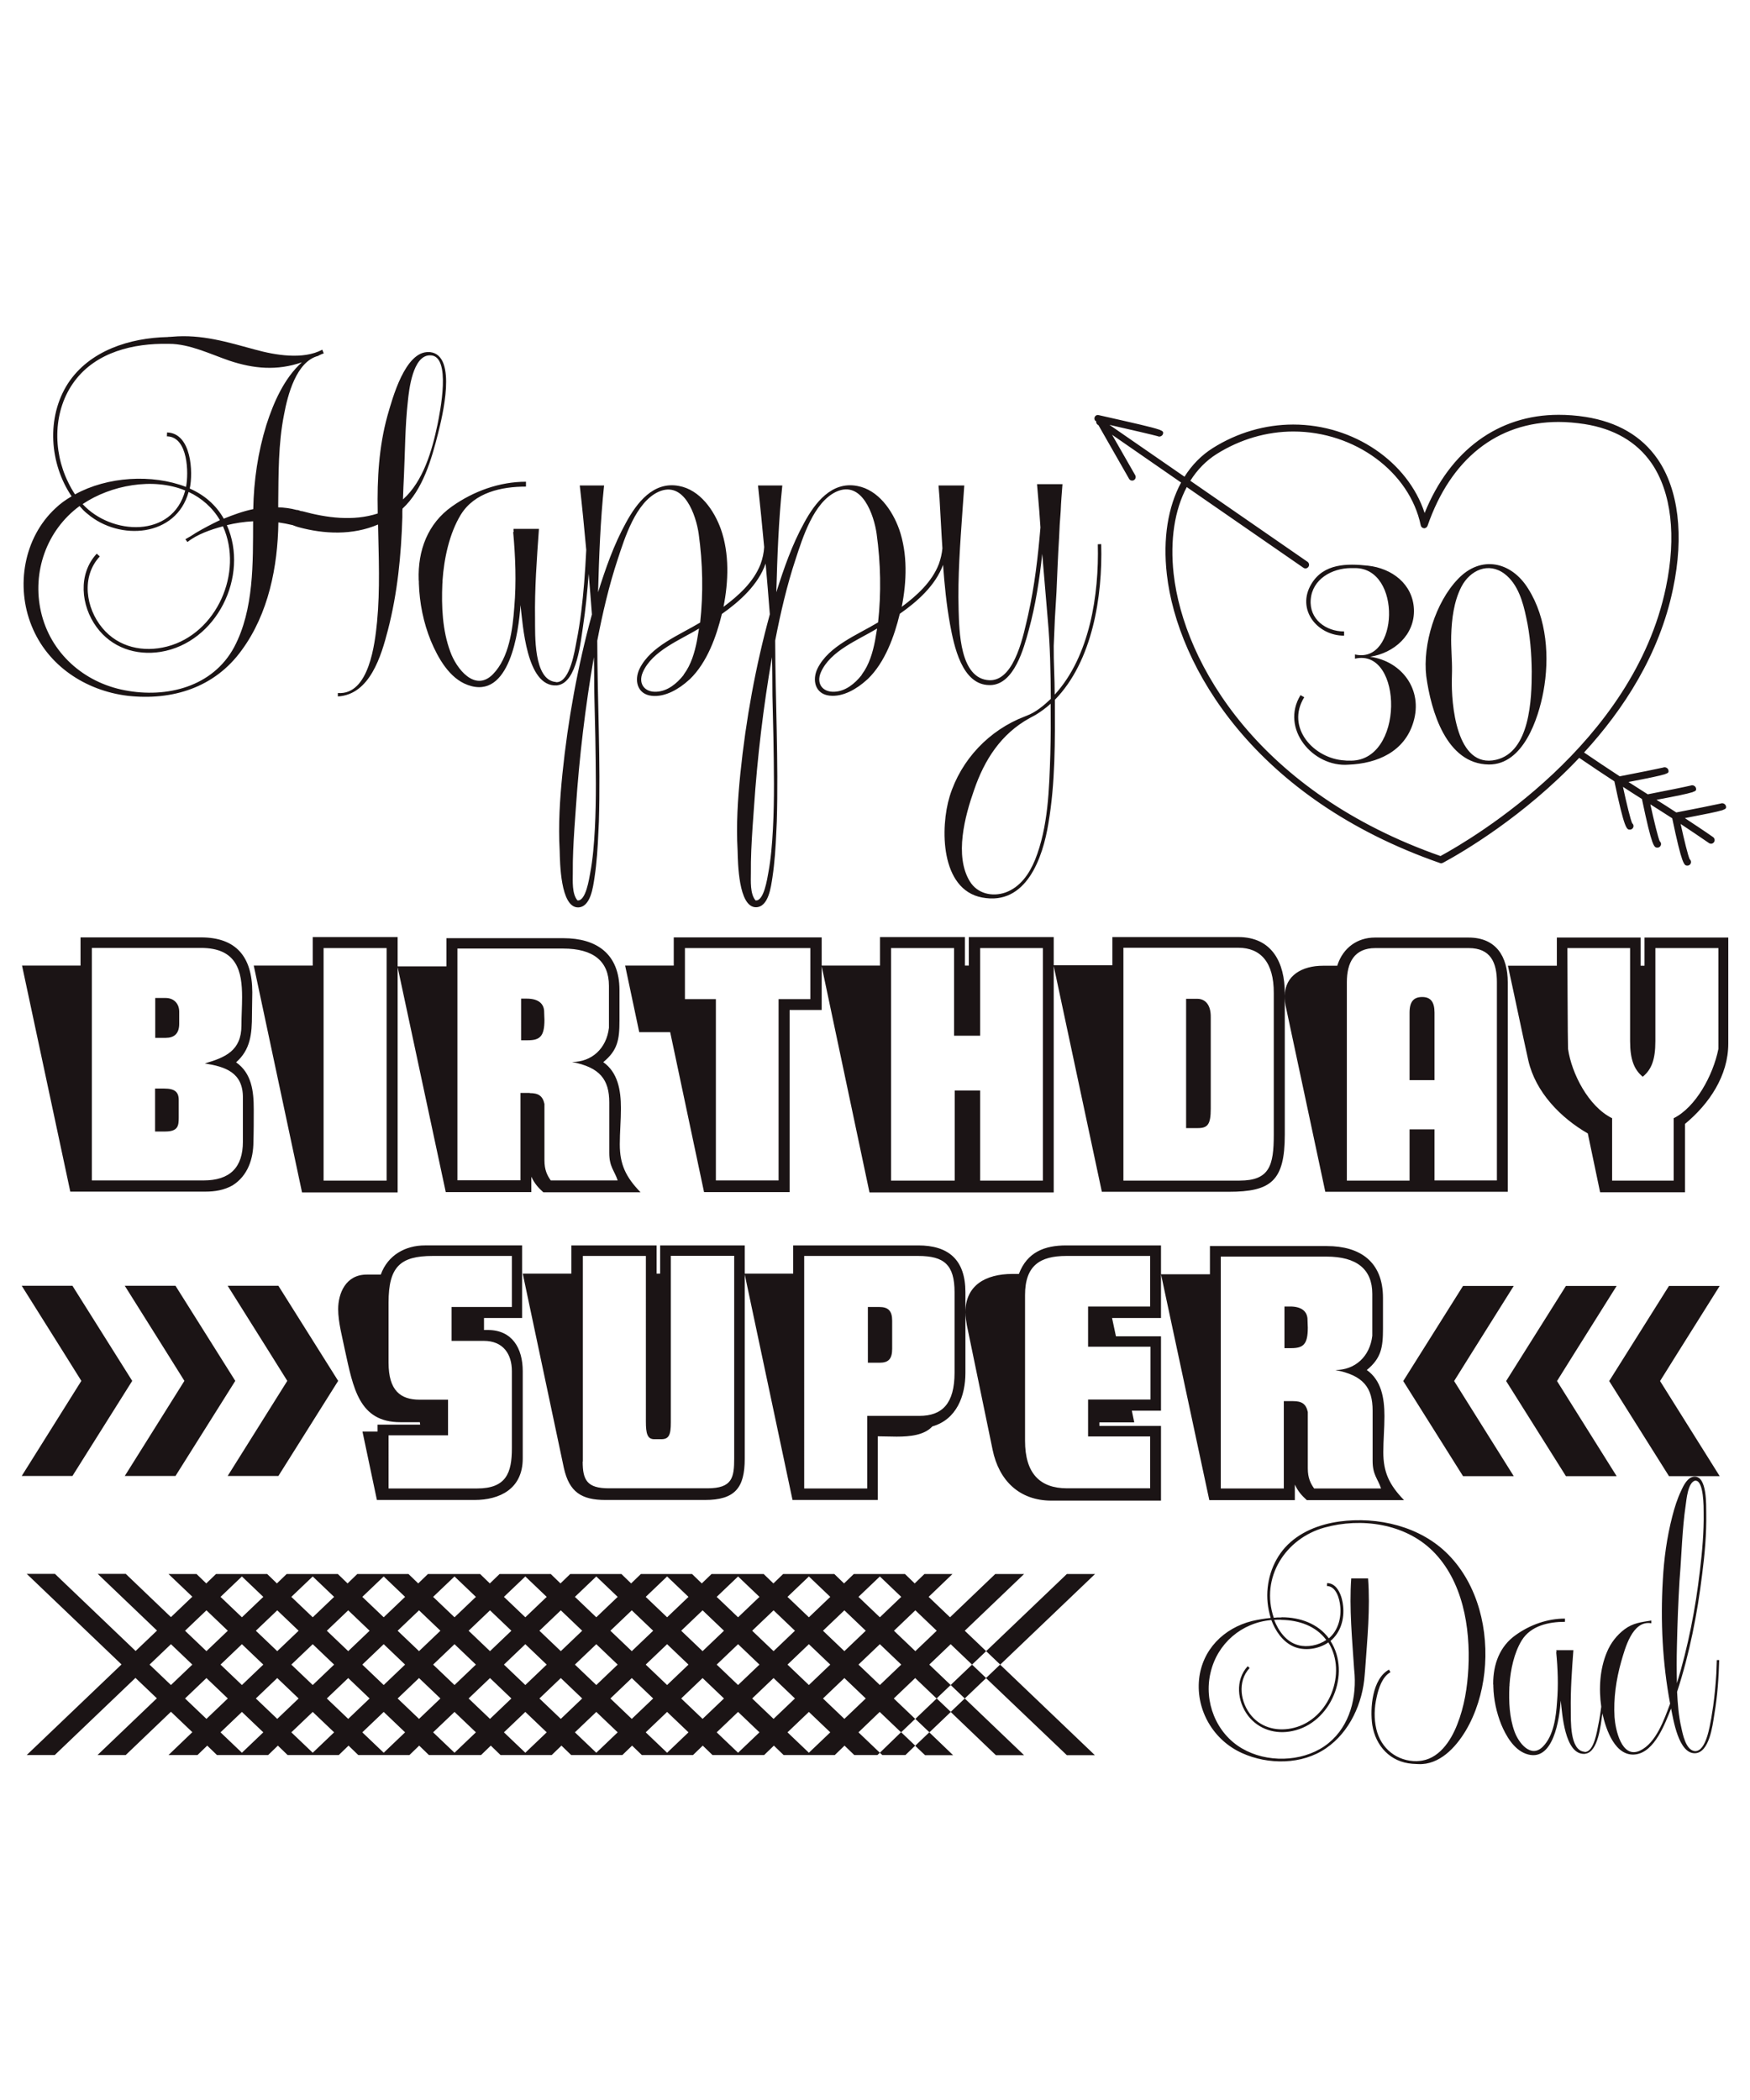 <?xml version="1.0" encoding="utf-8"?>
<!-- Generator: Adobe Illustrator 22.1.0, SVG Export Plug-In . SVG Version: 6.00 Build 0)  -->
<svg version="1.1" id="Layer_1" xmlns="http://www.w3.org/2000/svg" xmlns:xlink="http://www.w3.org/1999/xlink" x="0px" y="0px"
	 viewBox="0 0 1080 1296" style="enable-background:new 0 0 1080 1296;" xml:space="preserve">
<style type="text/css">
	.st0{fill:#1B1415;}
</style>
<path class="st0" d="M171.8,910.9h-31.3l36.8-58.7l-11-17.6l-25.8-41.1h31.3l36.9,58.7L171.8,910.9z M658,768.6h58.5v44.8h-30.2
	l2.4,11.3h27.8v45.9h-18l1.5,7.2h-21.5v2.2h38v46.1h-67.6c-19.8,0-32.4-12.4-36.3-31.3l-15.9-76.9c-0.4-2.6-0.9-5.2-0.9-8
	c0-16.5,12.2-23.7,29.1-23.7h3.9C633.9,772.7,644.7,768.6,658,768.6z M709.7,775.1H658c-16.1,0-25.4,5.9-25.4,24.1v90
	c0,20,9.1,29.3,25.9,29.3h51.3v-32h-38.3v-22.8H710v-32.6h-38.5v-24.8h38.3V775.1z M764.2,578.3c20.9,0,28.7,15.9,28.7,34.6v87.4
	c0,28.5-8.5,35.2-34.6,35.2h-78.3l-29.8-139.8h36.3v-17.4H764.2z M764.2,584.9h-70.9v143.7h71.7c18.5,0,21.1-9.3,21.1-28.3v-87.4
	C786.2,593.8,777.9,584.9,764.2,584.9z M233,879.2h26.3l-0.2-1.5h-12c-25.6,0-29.1-21.1-34.3-44.8c-1.5-7.6-4.1-16.7-4.1-25
	c0-9.6,4.6-21.3,17.6-21.3h8.7c4.3-12,15.2-18,27.2-18h60v44.8h-23.5v7.4h2.4c15,0,21.5,11.3,21.5,25.4v53.9
	c0,18.7-14.1,25.6-29.8,25.6h-60.2l-8.9-42.2h9.3V879.2z M239.8,918.6h54.6c18,0,21.5-9.6,21.5-24.8v-47.6
	c0-10.4-5.2-18.7-17.4-18.7h-19.8v-20.9h37.2v-31.5H267c-20,0-27.2,6.7-27.2,28.7V841c0,17.2,7.4,22.8,19.1,22.8h17.6v22h-36.7
	V918.6z M866,852.3l36.9,58.7h31.3l-36.8-58.7l11-17.6l25.8-41.1h-31.3L866,852.3z M675.7,259.4c-0.4-0.8-0.4-1.7,0.1-2.4
	c0.5-0.7,1.4-1.1,2.3-0.8c23.5,5.3,33.2,7.5,37.1,8.9c0.1,0,0.2,0,0.3,0v0.1c2.4,0.9,2.4,1.4,2.3,2.3c-0.2,1.5-2.1,2.4-3.3,1.7
	c-2.4-0.7-17-4.1-29.8-7l46.3,32c4.6-7.3,10.5-13.3,17.5-17.7c15.1-9.5,32.3-14.5,49.6-14.5c37.3,0,70.8,23,81.1,54.6
	c15.6-38.6,45.4-60.6,82.7-60.6c5.4,0,10.9,0.4,16.6,1.3c19.7,3.1,34.6,11.8,44.4,25.9c13,18.8,16.5,47.3,9.6,80.1
	c-8.4,40.6-30.5,74.5-54.9,101.1c7.7,5.3,15,10.1,22,14.7c9.9-1.9,24.3-4.8,26.8-5.4c1.3-0.6,3.1,0.3,3.3,1.8c0.1,1,0.2,1.5-2.3,2.3
	l0,0.1c-0.1,0-0.2,0-0.3,0c-2.9,0.9-9.1,2.2-22.1,4.7c4,2.6,8,5.1,11.9,7.6c9.9-1.9,24.1-4.8,26.5-5.4c1.3-0.6,3.1,0.3,3.3,1.8
	c0.1,1,0.2,1.5-2.3,2.3l0,0.1c-0.1,0-0.2,0-0.3,0c-2.9,0.9-9,2.2-21.8,4.6c4,2.5,8.1,5.1,12.2,7.8c9.9-1.9,24.9-4.9,27.4-5.5
	c1.3-0.6,3.1,0.3,3.3,1.8c0.1,1,0.1,1.5-2.3,2.3l0,0.1c-0.1,0-0.2,0-0.3,0c-3,0.9-9.3,2.2-22.8,4.8c5.6,3.7,11.4,7.5,17.4,11.7
	c1,0.7,1.3,2.1,0.6,3.1c-0.4,0.6-1.1,1-1.8,1c-0.4,0-0.9-0.1-1.3-0.4c-6.1-4.2-11.9-8.1-17.5-11.8c2.2,10.1,4.6,19.8,5.6,21.8
	c0.5,0.4,0.8,1,0.8,1.7c0,1.2-1,2.2-2.2,2.2c-2,0-3.3,0-9.4-29.2c-4.6-3-9.1-5.8-13.5-8.6c2.3,10.4,4.8,20.7,5.8,22.8
	c0.5,0.4,0.8,1,0.8,1.7c0,1.2-1,2.2-2.2,2.2c-2.1,0-3.3,0-9.6-30c0,0,0,0,0,0c-3.9-2.5-7.8-4.9-11.7-7.5c2.2,10.3,4.7,20.4,5.7,22.5
	c0.5,0.4,0.8,1,0.8,1.7c0,1.2-1,2.2-2.2,2.2c-2,0-3.3,0-9.6-29.8c-6.9-4.5-14.1-9.3-21.7-14.5c-34.2,36.2-72,58.2-83.4,64.4
	l-0.6,0.3c-0.4,0.2-0.8,0.4-1.2,0.4c-0.3,0-0.6-0.1-0.8-0.2c-114-39.7-162-120.8-168.5-178.2c-2.5-22,0.7-41.6,8.8-56.6l-42.6-29.5
	l14.3,25c0.6,1.1,0.2,2.4-0.8,3c-0.3,0.2-0.7,0.3-1.1,0.3c-0.8,0-1.5-0.4-1.9-1.1l-18.9-33.1l-0.5-0.3c-0.7-0.5-1-1.3-0.9-2.1
	L675.7,259.4z M734.6,296.7l72.3,50c1,0.7,1.3,2.1,0.6,3.1c-0.4,0.6-1.1,1-1.8,1c-0.4,0-0.9-0.1-1.3-0.4l-72-49.8
	c-7.5,14.1-10.4,32.7-8.1,53.5c6.3,56,53.2,135.1,164.7,174.2c20-10.9,119-69.2,139.1-165.8c6.6-31.6,3.4-58.8-8.9-76.7
	c-9.1-13.1-23-21.2-41.4-24.1c-5.4-0.8-10.7-1.3-15.9-1.3c-37.9,0-66.6,22.8-80.9,64.1c-0.3,0.9-1.3,1.6-2.2,1.5
	c-1-0.1-1.8-0.8-2-1.8c-6.9-33-40.7-57.9-78.6-57.9c-16.5,0-32.8,4.8-47.2,13.8C744.3,284.3,738.9,289.9,734.6,296.7z M997.7,793.6
	h-31.3l-36.9,58.7l36.9,58.7h31.3l-36.8-58.7l11-17.6L997.7,793.6z M550.6,832.3v-17.2c0-6.1-2.4-8.5-8-8.5h-7V841h7.2
	C548.4,841,550.6,838.6,550.6,832.3z M489.1,925.7L459.5,786h30v-17.4h77.2c18.5,0,29.1,8.7,29.1,28.9v49.8c0,14.1-5.4,28.7-20.4,33
	c-5,5.4-13.7,6.3-22,6.3c-4.1,0-8.3-0.2-11.7-0.2v39.3H489.1z M496.3,918.6h38.9v-44.8h32.2c14.1,0,21.7-7.6,21.7-26.7v-49.6
	c0-17-6.5-22.4-22.4-22.4h-70.4V918.6z M650.3,735.9H536.6l-29.6-140h36.1v-17.6h52.4v17.6h2.4v-17.6h52.4V735.9z M643.6,585.1
	h-38.7v54.1h-16.1v-54.1h-38.9v143.5h39.3v-55.6h15.7v55.6h38.7V585.1z M245.3,735.9h-58.9l-29.8-140H193v-17.6h52.4V735.9z
	 M238.6,585.1h-38.9v143.5h38.9V585.1z M738.8,616.4H732v79.8h7.2c6.1,0,8-2.2,8-12v-56.5C747.3,620.3,744,616.4,738.8,616.4z
	 M336,629.4c0-1.7-0.2-3.3-0.2-5.7c-0.4-4.6-3.9-7.4-10.7-7.4h-3.5V642h4.1C333.2,642,336,639.6,336,629.4z M327.9,735.7h-52.8
	l-29.8-139.3h30.2V579h72.2c20.4,0,34.6,9.6,34.6,32v18.9c0,11.7-1.1,18.3-10,25.6c8.9,6.3,10.9,17,10.9,28.5c0,7.4-0.7,15-0.7,22.2
	c0,12.4,3.7,20.2,12.8,29.6h-60c-3.3-3-5.4-5.4-7.4-9.6V735.7z M326.9,674.6c5.4,0,8,1.7,9.1,6.7v34.8c0,5.9,1.7,9.3,3.9,12.4h41.3
	c-2-6.1-5.2-8.3-5.2-17v-31.1c0-14.1-5.7-21.7-23-25c12.2,0,21.3-8.3,22.8-21.1v-25.9c0-15.2-9.6-23-28.3-23h-65.2v143h38.9v-53.9
	H326.9z M487.3,735.7h-52.8L413.6,637h-19.1l-8.7-41.1h30v-17.4h91.3v44.8h-19.8V735.7z M480.5,616.6h19.6v-31.5h-77.4v31.5h19.1
	v111.9h38.7V616.6z M348,906l-25.4-120h30v-17.4h52.6V786h2.2v-17.4h52.2v131.7c0,17.8-5.9,25.4-24.6,25.4h-61.3
	C358.7,925.7,351.3,920.7,348,906z M359.6,902c0,11.3,2.6,16.5,16.1,16.5h60.9c15.4,0,16.5-6.7,16.5-18.5v-125h-39.1v102.8
	c0,7.6-1.1,10.4-5.9,10.4h-4.3c-4.3,0-5.2-3.5-5.2-10.9V775.1h-38.9V902z M108.3,910.9l36.9-58.7l-36.9-58.7H77l25.8,41.1l11,17.6
	L77,910.9H108.3z M829.5,392.3v-2.6c-11.3,0-21.6-7.6-20.6-19.7c1-12.7,13.2-19.3,24.7-19.4h2.6c29.2-0.1,26.9,59.6,0,53.3v2.6
	c29.9-7,30.9,64.8-3.9,62.9H831l-1.1-0.1c-19-1-36.6-20.2-25-39l-2.3-1.3c-12.6,20.6,7.6,44.7,29.7,42.9c17.7-0.7,34.6-8,40-26.4
	c5.9-19.7-6.9-37.3-26.7-40.2c14.7-2.3,27.6-13.4,27-29.3c-0.7-15.7-13.7-25.3-28.4-26.9c-12.9-1.4-27.3-1.4-34.9,11.3
	C799.9,376,812.8,392.3,829.5,392.3z M880.2,417.3c-2.3-19.7,5.7-45.6,19.6-60c14.2-14.9,33-10.7,43.3,6
	c11.6,18.3,13.3,42.6,9.4,63.5c-3.1,16.7-12.4,45.2-33.7,45C892.5,471.5,883.1,438.6,880.2,417.3z M896.1,414.3l-0.1,4.4
	c-0.4,15.4,2.6,55.9,27.3,50.2c21-4.9,22-37.6,22-54.5c-0.1-11.1-1-22.4-3.4-33.3c-2-9.6-5.1-20.6-13.3-26.9
	c-10-7.6-21.4-2.3-26.7,7.9c-4.7,9.1-6,20-6.3,30.2C895.4,399.7,896.2,407,896.1,414.3z M570.9,1083.2h17.3l-14.7-14.1l-8.7,8.3
	L570.9,1083.2z M807.1,819.4c0-1.7-0.2-3.3-0.2-5.7c-0.4-4.6-3.9-7.4-10.7-7.4h-3.5V832h4.1C804.3,832,807.1,829.7,807.1,819.4z
	 M746.3,925.7l-29.8-139.3h30.2V769h72.2c20.4,0,34.6,9.6,34.6,32v18.9c0,11.7-1.1,18.3-10,25.6c8.9,6.3,10.9,17,10.9,28.5
	c0,7.4-0.7,15-0.7,22.2c0,12.4,3.7,20.2,12.8,29.6h-60c-3.3-3-5.4-5.4-7.4-9.6v9.6H746.3z M753.4,918.6h38.9v-53.9h5.7
	c5.4,0,8,1.7,9.1,6.7v34.8c0,5.9,1.7,9.3,3.9,12.4h41.3c-2-6.1-5.2-8.3-5.2-17v-31.1c0-14.1-5.7-21.7-23-25
	c12.2,0,21.3-8.3,22.8-21.1v-25.9c0-15.2-9.6-23-28.3-23h-65.2V918.6z M877.7,615.3c-5.2,0-7.8,2.8-7.8,9.6v41.7h15.4v-41.7
	C885.3,618.1,882.7,615.3,877.7,615.3z M930.5,606.2v129.3H817.9l-24.1-113c-0.7-2.8-0.9-5.4-0.9-7.8c0-12.8,10.9-18.7,23.5-18.7
	h8.9l0.2-0.7c3.5-10.4,12.2-16.7,23-16.7h57.8C923.3,578.6,930.5,590.3,930.5,606.2z M923.8,606.2c0-12.2-3.9-21.1-17.4-21.1h-57.6
	c-13,0-17.6,8.9-17.6,21.1v122.4h38.7V697h15.4v31.5h38.5V606.2z M279,312.5c13.3-9.4,29.3-15.2,45.6-15.2v3
	c-15.2,0-31.7,3.6-40.2,17.3c-7.1,11.6-10.4,27.3-11.3,40.7v1l-0.1,1c-0.6,13.9,0,28.7,4.9,41.9c3.7,10.4,15.2,25.2,26.3,13.9
	c10.1-10.3,12.2-27.9,13.2-41.5c1.3-15.4,0.7-30.9-0.7-46.3h0.3c-0.1-0.6-0.1-1.1-0.1-1.9h15.7c-1.3,18.4-2.7,36.9-2.4,55.5
	c0.1,9.4-1.1,37.9,12.9,39l0.1,0.1h0.6c8.1-0.6,10.9-19.6,12-25.3c2.4-11.9,3.7-23.9,4.7-35.9c0.5-6.8,1-13.6,1.3-20.4
	c-1.2-13.3-2.5-26.5-4-39.8h15c-2.3,21.9-3.1,43.9-3.7,65.9c4.6-14.6,9.7-29.3,17.2-42.9c6.7-12.3,16.9-25.7,32.7-22.7
	c13,2.4,21.7,15,25.9,26.7c5.3,15.2,4.7,32.3,1.6,47.9c9.3-6.9,18.6-15.3,22.9-26.4c1.2-3.3,2-6.9,2.2-10.5
	c-1.2-12.7-2.4-25.3-3.8-38h15c-2.3,21.9-3.1,43.9-3.7,65.9c4.6-14.6,9.7-29.3,17.2-42.9c6.7-12.3,16.9-25.7,32.7-22.7
	c13,2.4,21.7,15,25.9,26.7c5.3,15.2,4.7,32.3,1.6,47.9c9.3-6.9,18.6-15.3,22.9-26.4c1.1-3.1,1.9-6.4,2.2-9.7c-0.2-2.7-0.3-5.4-0.5-8
	l-1.3-23.2l-0.6-7.6h15.9l-1.1,15.4c-1.4,20.3-3,40.7-2.4,61.3c0.4,12.6,0.6,42.7,19,43.5h0.9c15.2-0.6,20.4-29.4,23-40.3
	c4-17.9,6.1-36,7.6-54l-0.7-10l-1.4-16.7h15.7c-0.4,5.4-0.9,11-1.1,16.6l-0.6,8.3l-0.4,8.3c-0.7,11.1-1.1,22.2-1.6,33.3L651,382
	l-0.7,16.7c-0.1,10,0.6,20,0.6,30c21.7-23.7,27.4-61.9,26.6-92.8l2.1-0.1c0.9,32.2-5.3,72.2-28.6,96.1c0.1,25.3,0.3,51.2-4,76.3
	c-3.4,21-13.6,50.9-40.9,45.7c-25.9-4.9-25.9-43.3-20-62.5c7-22.6,24.4-40.9,46.5-49.3l1-0.4c5.6-2.1,10.6-6.3,14.9-10.4
	c-0.1-16.4-0.4-32.7-1.9-49.2l-1.4-16.6l-2-23.7c-1.7,15.9-4.1,31.7-8.3,47c-3,11.1-9,33.6-23.6,34h-0.6c-17.2,0-22-24.6-24.4-37.5
	c-2.2-12.1-3.4-24.4-4.3-36.7c-4.7,12.7-15.8,22.6-26.7,30.2c-3.4,14-9.1,29.9-19.7,40.2l-0.7,0.6c-5.9,5.4-14.6,10.7-23,9.7
	c-8.9-1-10.9-9.7-7.3-16.9c7-13.9,24.6-20.6,37.3-28.3c2-18.2,1.6-36.7-0.9-54.7c-1.6-11.3-8.9-33.3-25-25.9
	c-13.9,6.6-20.6,28.2-25,41.6c-5.4,16.3-9.3,33.2-12.6,50.2c0.1,37.2,2.1,74.3,1,111.6l-0.3,6.4c-0.4,9.4-1,18.9-2.4,28.2
	c-0.9,5.6-2.3,18.2-10.1,18.4c-11,0.1-11.2-28-11.4-35c-0.9-15.9,0.1-31.7,1.7-47.5c3.4-33.2,9.4-66.2,18.2-98.3
	c-0.8-10.5-1.7-20.9-2.6-31.3c-4.5,13-15.9,23.3-27,31.1c-3.4,14-9.1,29.9-19.7,40.2l-0.7,0.6c-5.9,5.4-14.6,10.7-23,9.7
	c-8.9-1-10.9-9.7-7.3-16.9c7-13.9,24.6-20.6,37.3-28.3c2-18.2,1.6-36.7-0.9-54.7c-1.6-11.3-8.9-33.3-25-25.9
	c-13.9,6.6-20.6,28.2-25,41.6c-5.4,16.3-9.3,33.2-12.6,50.2c0.1,37.2,2.1,74.3,1,111.6l-0.3,6.4c-0.4,9.4-1,18.9-2.4,28.2
	c-0.9,5.6-2.3,18.2-10.1,18.4c-11,0.1-11.2-28-11.4-35c-0.9-15.9,0.1-31.7,1.7-47.5c3.4-33.2,9.4-66.2,18.2-98.3
	c-0.6-8.4-1.3-16.7-2-25.1c-0.8,10.9-1.9,21.8-3.5,32.5c-1.4,8.9-3.6,34.5-15.6,36.3h-0.1l-0.3,0.1h-0.4
	c-18.6,0.9-20.7-37.6-22.2-49.6c-1,16-6.6,58.9-32.6,49.3c-11.3-4.1-18.3-16.7-22.7-27.2c-4.6-11.3-7-23.3-7.4-35.5v-1.1l-0.1-1.1
	C257.8,339.8,263.9,323.1,279,312.5z M431.4,387.9c-11.7,7.1-28.9,13.7-34.7,27c-3,6.9,1,12.4,8.4,12c6.9-0.3,12.6-5.1,16.6-10.1
	l0.4-0.7c4.4-5.9,6.6-13.4,8-20.6L431.4,387.9z M541.3,387.9c-11.7,7.1-28.9,13.7-34.7,27c-3,6.9,1,12.4,8.4,12
	c6.9-0.3,12.6-5.1,16.6-10.1l0.4-0.7c4.4-5.9,6.6-13.4,8-20.6L541.3,387.9z M648.4,434.3c-2.9,2.6-6,4.9-9.3,6.9l-3.7,2
	c-17.6,9.7-27.9,25.7-34.3,44.5c-5.6,15.9-12.2,40.5-2.6,56.2c4.7,7.7,13.9,9.7,22,6.9c9.1-3.3,14.7-11.4,18.3-20.2
	c8.1-20.3,8.7-43.6,9.4-65.2C648.5,454.9,648.5,444.6,648.4,434.3z M476.4,405.6c-5.3,30.6-9,61.6-11.1,92.8l-0.9,12.7
	c-0.6,9.3-1.1,18.4-1,27.7c0,4.7-0.6,12.9,2.9,16.9h0.1c5.1,0.4,7.1-13.6,7.7-16.7c1.7-9,2.4-18.2,2.9-27.3
	c1-18.9,0.6-37.6,0.3-56.5l-0.3-13l-0.3-12.9C476.6,421.3,476.7,413.5,476.4,405.6z M366.5,405.6c-5.3,30.6-9,61.6-11.1,92.8
	l-0.9,12.7c-0.6,9.3-1.1,18.4-1,27.7c0,4.7-0.6,12.9,2.9,16.9h0.1c5.1,0.4,7.1-13.6,7.7-16.7c1.7-9,2.4-18.2,2.9-27.3
	c1-18.9,0.6-37.6,0.3-56.5l-0.3-13l-0.3-12.9C366.6,421.3,366.8,413.5,366.5,405.6z M44.7,910.9l36.9-58.7l-36.9-58.7H13.4
	l25.8,41.1l11,17.6l-36.8,58.7H44.7z M614.6,1083.2H632l-36.6-35l-8.7,8.3L614.6,1083.2z M658.4,1083.2h17.3l-58.5-55.9l-8.7,8.3
	L658.4,1083.2z M101.4,671.8h-5.7v26.5h6.3c8,0,8.3-3.7,8.3-8.7v-10.4C110.4,674,108,671.8,101.4,671.8z M43.4,735.5L13.6,595.9
	h36.1v-17.4H124c21.5,0,31.7,11.7,31.7,33.9c0,4.8-0.2,9.3-0.2,13.9c0,11.7-0.9,21.5-9.8,29.3c9.6,6.7,10.9,17.8,10.9,28.9
	c0,7,0,13.9-0.2,20c0,10.7-3.5,21.1-12.8,27c-5.2,3-11.1,3.9-16.7,3.9H43.4z M56.7,728.5h68.9c16.3,0,24.3-8,24.3-23.9v-27.4
	c0-15.4-10.9-18.9-23.5-20.9c12.6-3.7,22.6-7.8,22.6-23.5c0-5.7,0.4-11.5,0.4-17.4c0-15.9-3-30.4-25.4-30.4H56.7V728.5z M19.5,386.2
	c-9.9-24.4-4.9-54.3,14.7-72.5c3-2.9,6.4-5.3,10-7.4c-13.7-20.2-15.7-48.7-2.3-69.6c13.3-20.4,38.3-28.2,61.6-28.7l0.7-0.1h0.7
	l1.4-0.1c18.2-1.6,34,3.3,51.3,8c12,3.3,29.4,6.4,41.3,0l0.9,2.3c-1.1,0.3-2.3,0.9-3.3,1.4v0.1c-13.7,3.4-19,24.4-21.2,36.2
	c-3.6,18-3.4,36.7-3.6,55.2v2.1c3.7,0.1,7.6,0.6,11.3,1.6l1,0.1l1.7,0.6l0.9,0.1c15,4.1,31.4,6.3,46.5,1.4v-1.4
	c-0.4-19.9,0.7-39.7,6-58.9c3-10.4,10.9-40.2,25.7-39.3h0.6c17.2,1.9,7.3,40.7,5,50c-4.1,16.2-9.4,34.9-22,46.6l-0.1,1.6v3.7
	c-0.7,23.3-3,46.9-8.9,69.6c-4.1,15.9-11.1,39.9-30.9,41v-2.1c19.4,1.4,22.9-30.9,24.2-44c1.9-19.9,1-40,0.6-60
	c-15.6,6.7-33.2,6-49.2,1.6l-1-0.3l-1.7-0.6l-0.7-0.3c-3-0.7-6-1.3-8.9-1.7c-0.4,27.3-6.1,56.3-22.6,78.8
	c-16.7,23.2-42.9,31.3-70.5,28.2C52.8,426.2,29.4,410.9,19.5,386.2z M248.7,308.2c12.6-11.2,18-30.4,21.3-46.2
	c1.4-7,8.9-42.9-4.6-42.7h-0.3c-10.4,0.3-12.7,21.4-13.4,28.4c-1.7,15.2-1.7,30.6-2.4,45.7c-0.3,4.9-0.4,9.7-0.6,14.6V308.2z
	 M46.3,305.1c19.9-11,47.5-12.7,68.5-4.6c1.7-8.4,1.3-30.6-11.4-31.2h-0.4l0.1-2.4h0.3c14.7,0.7,15.9,24.4,13.7,34.6
	c8.9,3.9,16.2,10.1,21,18.6c5.9-2.4,11.9-4.6,18.2-5.9c0.3-17.6,2.9-35.2,8.1-52c4.4-13.7,10.9-28.7,21.9-38.6
	c-15.3,5.3-29.7,4-44.7-1c-11.7-4-24.6-10.4-37.2-10.4h-0.7c-21.3-0.4-44.2,5-57.6,22.9c-13.4,17.9-13.7,43-4,62.6
	C43.3,300.2,44.7,302.7,46.3,305.1z M51,311.1c17.7,19.3,55.5,21.2,63.3-8.4C94.4,294.5,68.4,299.4,51,311.1z M25.3,377.6
	C31.1,403,51.7,421.2,77,426c25.9,5,54.3-2.1,67.5-26.6c12.3-23.2,11.6-52.2,11.7-77.6v-0.1c-5.6,0.3-10.9,1.1-16.2,2.4
	c14,31.4-6.3,72.6-40.9,78.2c-15.3,2.4-30.2-2.6-39.5-15.3c-9.7-13.2-11.6-32.7,0.1-45.3l1.9,1.7c-11.6,12.4-8.7,31.9,1.6,44.2
	c9.9,11.9,25.2,15.2,39.9,11.4c30.6-7.9,47.3-45.7,34.5-74.2c-7.4,2-15.9,4.9-21.9,9.7l-1.3-1.7l1.7-1l1.6-0.9l3.1-2
	c4.9-2.9,9.7-5.4,14.9-7.9c-4.4-7.6-11.3-13.7-19.3-17.4c-7.7,27.9-42.6,30.3-62.3,13.6c-1.9-1.4-3.4-3.1-5-4.9
	C28.7,327.3,19.7,353.1,25.3,377.6z M102.3,615.9h-6.5v24.6h6.5c5,0,8.3-2.4,8.3-8.7v-7.4C110.6,619.2,107.1,615.9,102.3,615.9z
	 M543,1081.7l1.5,1.4h14.3l6-5.8l-8.7-8.3L543,1081.7z M564.9,1060.8l8.7,8.3l13.2-12.6l-8.7-8.3L564.9,1060.8z M1061.3,793.6H1030
	l-36.9,58.7l36.9,58.7h31.3l-36.8-58.7l11-17.6L1061.3,793.6z M1059.5,1024.5h1.5c-0.3,11-1.1,22.1-2.9,32.9
	c-0.1,0.4-0.1,0.9-0.2,1.3c-1,6.2-3,22.8-11.7,23.3h-0.3c-10,0.1-13.2-20.7-14.6-27.6c-3.8,9.5-10.1,26.6-21.7,28.3
	c-12.7,1.8-18.5-15.3-20.6-24.9c0-0.1,0-0.3-0.1-0.4c0,0.3-0.1,0.5-0.1,0.8c-0.9,5.9-2.4,22.9-10.3,24.1h-0.1l-0.2,0.1h-0.3
	c-12.3,0.6-13.8-25-14.7-32.9c-0.7,10.6-4.4,39.1-21.6,32.8c-7.5-2.8-12.2-11.1-15.1-18c-3-7.5-4.7-15.5-4.9-23.5v-0.8l-0.1-0.8
	c0-12.1,4-23.2,14-30.2c8.8-6.3,19.5-10.1,30.3-10.1v2c-10.1,0-21.1,2.4-26.7,11.5c-4.7,7.7-6.9,18.1-7.5,27.1v0.7l-0.1,0.7
	c-0.4,9.2,0,19.1,3.2,27.8c2.5,6.9,10.1,16.7,17.5,9.2c6.7-6.8,8.1-18.5,8.7-27.5c0.9-10.3,0.5-20.5-0.5-30.8h0.2
	c-0.1-0.4-0.1-0.8-0.1-1.2H971c-0.9,12.2-1.8,24.5-1.6,36.8c0.1,6.3-0.8,25.2,8.5,25.9l0.1,0.1h0.4c5.4-0.4,7.2-13,8-16.8
	c0.8-3.7,1.3-7.4,1.8-11.1c-1.6-11.1-0.9-23.3,3.5-33.7c2.3-5.6,6.1-10.5,10.9-14.1c5.2-3.9,10.3-4.4,16.5-5.4v1.7
	c-11.8-2.1-16.3,15.9-18.6,23.7c-3.1,11-4.8,22.7-4.1,34.2c0.5,7.3,4.2,26,15.7,20.7c10-4.7,15-19.4,18.6-29
	c-4.7-25-6-50.8-4.5-76.2c0.7-13.2,2.5-26.4,5.8-39.2c1.4-5.5,3.1-11,5.6-16.2c1.4-3.1,4-8.4,8.1-8.5c7.9-0.4,7.2,17.8,7.3,22.6
	c0.2,12.5-0.9,25.1-2.5,37.5c-3,24.6-7.8,49.2-15.5,72.7c0.4,7.4,0.9,14.8,2.6,22c0.9,4.2,2.8,14.1,8.4,14.6h0.2
	c6.8,0,9-15.8,9.9-20.4c0.4-2.5,0.8-5,1.2-7.6c0.9-6.6,1.5-13.2,1.9-19.9L1059.5,1024.5z M1034.9,1038.8
	c6.9-22.6,11.5-46.1,14.2-69.6c1.4-11.8,2.5-23.7,2.3-35.7c0-2.6,0.2-20.1-5.2-19.7h-0.2c-4.4,1.3-5.2,11.8-5.7,15.2
	c-1.1,7.4-1.7,14.9-2.2,22.4l-1,16l-0.6,8.1c-0.8,13.4-1.3,26.9-1.6,40.3C1034.7,1023.5,1034.7,1031.2,1034.9,1038.8z M1066.6,578.6
	V644c0,19.8-11.7,37.2-26.7,49.6v42.2h-52.4l-7.6-36.3c-16.7-9.6-32.2-25.4-36.7-45c-4.3-19.3-8.3-38.9-12.6-58.5h30.2v-17.4h51.7
	v17.4h2.4v-17.4H1066.6z M1060.5,585.1h-38.9v57.4c0,11.5-2.4,17.6-7.8,22c-5.2-4.3-7.8-10.4-7.8-22v-57.4h-38.7
	c0,0,0.2,59.8,0.4,62.2c2.2,15.2,12.6,35.6,27.2,42.8v38.5h38v-38.5c13.5-6.7,24.3-26.3,27.6-42.8V585.1z M586.7,1039.9l8.7,8.3
	l13.2-12.6l-8.7-8.3L586.7,1039.9z M893.8,959.4c18.5,18.8,25.1,47,22.3,72.7c-1.4,12.6-5.1,25.2-11.6,36.1
	c-6.2,10.3-16.2,21.1-29.2,20.5l-3.7-0.2c-13.5-1-22.6-10.9-24.7-23.9c-1.5-10.2-0.1-28.5,10.3-34.2l0.9,1.6
	c-5.1,2.8-7.4,10.2-8.5,15.4c-1.5,6.5-1.7,13.3-0.2,19.7c2.8,12,12.7,20,25.2,19.8l0.5-0.1h0.4c12.2-0.7,19.8-12.2,23.8-22.5
	c4.4-11,6.3-23.1,6.9-34.8c1.3-25.3-3.5-54-22.1-72.4c-17.2-16.9-44-20.6-66.6-14.4c-24.2,6.7-39.8,30.9-31.4,55.7
	c1.4-0.2,2.8-0.2,4.3-0.2l0.9-0.1c10.9,0,22.1,3.9,28.8,13c5.7-4.8,7.8-12.7,7-20c-0.4-4.4-2.5-12.2-8.2-12.3l0.1-1.8
	c6.6,0,9.4,8.6,9.9,14.1c0.9,7.9-1.5,16.4-7.8,21.6c13,20.3,0.1,50.8-23.5,55.6c-10.3,2.2-20.8-0.9-27.4-9.5
	c-6.6-8.7-8.1-21.9-0.2-30.5l1.2,1.1c-7.8,8.4-5.7,21.6,1.3,29.7c6.6,7.6,16.6,9.6,26.1,7.2c21.6-5.4,33-33.8,21.2-52.7
	c-6,4.2-14.9,5.5-21.6,2.5c-6.7-3-11.1-9.6-13.6-16.3c-18.3,1.6-33.3,14.4-37.5,32.4c-4.3,17.9,3.4,37.6,19.5,46.9
	c15.1,8.8,36.3,8.4,50.7-1.4c14.4-9.9,19.7-27.2,18.7-44l-0.3-3.5c-1.2-18.5-3.1-37.5-1.8-56.1h10.4c1.4,18.6-0.5,37.6-1.8,56.1
	l-0.3,3.6c-1.2,17.2-9.2,35.1-23.8,45.1c-14.9,10.3-35.8,10.3-51.9,3c-17.6-7.9-28.4-26.3-26.5-45.5c1.9-18.3,15.2-31.6,32.7-36
	c3.8-0.9,7.6-1.5,11.5-1.9c-0.9-3-1.6-6.2-1.9-9.4c-1.2-12.2,2.6-25,10.9-34.2c8.6-9.4,21-14.2,33.4-15.9
	C850.2,935.8,876.6,941.9,893.8,959.4z M786.3,999.6c2.6,6.8,7.5,13.8,15,15.7c5.6,1.5,12.4,0.1,17.2-3.2
	c-6.5-8.8-17.1-12.2-27.5-12.4l-0.9-0.1c-1.1,0-2.4,0-3.5,0.1H786.3z M658.4,971.4l-49.8,47.6l8.7,8.3l58.5-55.9H658.4z
	 M529.8,1069.1l13.2,12.6l-1.5,1.4h-14.3l-6-5.8l-6,5.8h-14.3h-3h-14.3l-6-5.8l-6,5.8H457h-3h-14.3l-6-5.8l-6,5.8h-14.3h-3h-14.3
	l-6-5.8l-6,5.8h-14.3h-3h-14.3l-6-5.8l-6,5.8h-14.3h-3h-14.3l-6-5.8l-6,5.8H282h-3h-14.3l-6-5.8l-6,5.8h-14.3h-3h-14.3l-6-5.8
	l-6,5.8h-14.3h-3h-14.3l-6-5.8l-6,5.8h-14.3h-3h-14.3l-6-5.8l-6,5.8H104l14.7-14.1l-13.2-12.6l-27.9,26.7H60.2l36.6-35l-13.2-12.6
	l-49.8,47.6H16.5l58.5-55.9l-58.5-55.9h17.4l49.8,47.6l13.2-12.6l-36.6-35h17.3l27.9,26.7l13.2-12.6L104,971.4h17.3l6,5.8l6-5.8
	h14.3h3h14.3l6,5.8l6-5.8h14.3h3h14.3l6,5.8l6-5.8h14.3h3h14.3l6,5.8l6-5.8H279h3h14.3l6,5.8l6-5.8h14.3h3h14.3l6,5.8l6-5.8h14.3h3
	h14.3l6,5.8l6-5.8h14.3h3h14.3l6,5.8l6-5.8H454h3h14.3l6,5.8l6-5.8h14.3h3h14.3l6,5.8l6-5.8h14.3h3h14.3l6,5.8l6-5.8h17.3
	l-14.7,14.1l13.2,12.6l27.9-26.7H632l-36.6,35l13.2,12.6l-8.7,8.3l-13.2-12.6l-13.2,12.6l13.2,12.6l-8.7,8.3l-13.2-12.6l-13.2,12.6
	l13.2,12.6l-8.7,8.3l-13.2-12.6L529.8,1069.1z M556.2,1027.3l-13.2-12.6l-13.2,12.6l13.2,12.6L556.2,1027.3z M149.3,1014.7
	l-13.2,12.6l13.2,12.6l13.2-12.6L149.3,1014.7z M171.1,1019l13.2-12.6l-13.2-12.6l-13.2,12.6L171.1,1019z M157.9,1048.2l13.2,12.6
	l13.2-12.6l-13.2-12.6L157.9,1048.2z M193,1039.9l13.2-12.6l-13.2-12.6l-13.2,12.6L193,1039.9z M214.9,1019l13.2-12.6l-13.2-12.6
	l-13.2,12.6L214.9,1019z M201.7,1048.2l13.2,12.6l13.2-12.6l-13.2-12.6L201.7,1048.2z M236.8,1039.9l13.2-12.6l-13.2-12.6
	l-13.2,12.6L236.8,1039.9z M258.6,1019l13.2-12.6l-13.2-12.6l-13.2,12.6L258.6,1019z M245.4,1048.2l13.2,12.6l13.2-12.6l-13.2-12.6
	L245.4,1048.2z M280.5,1039.9l13.2-12.6l-13.2-12.6l-13.2,12.6L280.5,1039.9z M302.4,1019l13.2-12.6l-13.2-12.6l-13.2,12.6
	L302.4,1019z M289.2,1048.2l13.2,12.6l13.2-12.6l-13.2-12.6L289.2,1048.2z M324.2,1039.9l13.2-12.6l-13.2-12.6l-13.2,12.6
	L324.2,1039.9z M346.1,1019l13.2-12.6l-13.2-12.6l-13.2,12.6L346.1,1019z M332.9,1048.2l13.2,12.6l13.2-12.6l-13.2-12.6
	L332.9,1048.2z M368,1039.9l13.2-12.6l-13.2-12.6l-13.2,12.6L368,1039.9z M389.9,1019l13.2-12.6l-13.2-12.6l-13.2,12.6L389.9,1019z
	 M376.7,1048.2l13.2,12.6l13.2-12.6l-13.2-12.6L376.7,1048.2z M411.7,1039.9l13.2-12.6l-13.2-12.6l-13.2,12.6L411.7,1039.9z
	 M433.6,1019l13.2-12.6l-13.2-12.6l-13.2,12.6L433.6,1019z M420.4,1048.2l13.2,12.6l13.2-12.6l-13.2-12.6L420.4,1048.2z
	 M455.5,1039.9l13.2-12.6l-13.2-12.6l-13.2,12.6L455.5,1039.9z M477.4,1019l13.2-12.6l-13.2-12.6l-13.2,12.6L477.4,1019z
	 M464.2,1048.2l13.2,12.6l13.2-12.6l-13.2-12.6L464.2,1048.2z M499.2,1039.9l13.2-12.6l-13.2-12.6l-13.2,12.6L499.2,1039.9z
	 M521.1,1019l13.2-12.6l-13.2-12.6l-13.2,12.6L521.1,1019z M564.9,993.8l-13.2,12.6l13.2,12.6l13.2-12.6L564.9,993.8z M529.8,985.5
	l13.2,12.6l13.2-12.6L543,972.9L529.8,985.5z M486,985.5l13.2,12.6l13.2-12.6l-13.2-12.6L486,985.5z M442.3,985.5l13.2,12.6
	l13.2-12.6l-13.2-12.6L442.3,985.5z M398.5,985.5l13.2,12.6l13.2-12.6l-13.2-12.6L398.5,985.5z M354.8,985.5l13.2,12.6l13.2-12.6
	L368,972.9L354.8,985.5z M311,985.5l13.2,12.6l13.2-12.6l-13.2-12.6L311,985.5z M267.3,985.5l13.2,12.6l13.2-12.6l-13.2-12.6
	L267.3,985.5z M223.6,985.5l13.2,12.6l13.2-12.6l-13.2-12.6L223.6,985.5z M179.8,985.5l13.2,12.6l13.2-12.6L193,972.9L179.8,985.5z
	 M136.1,985.5l13.2,12.6l13.2-12.6l-13.2-12.6L136.1,985.5z M114.2,1006.4l13.2,12.6l13.2-12.6l-13.2-12.6L114.2,1006.4z
	 M105.5,1039.9l13.2-12.6l-13.2-12.6l-13.2,12.6L105.5,1039.9z M127.4,1060.8l13.2-12.6l-13.2-12.6l-13.2,12.6L127.4,1060.8z
	 M162.5,1069.1l-13.2-12.6l-13.2,12.6l13.2,12.6L162.5,1069.1z M206.2,1069.1l-13.2-12.6l-13.2,12.6l13.2,12.6L206.2,1069.1z
	 M250,1069.1l-13.2-12.6l-13.2,12.6l13.2,12.6L250,1069.1z M293.7,1069.1l-13.2-12.6l-13.2,12.6l13.2,12.6L293.7,1069.1z
	 M337.4,1069.1l-13.2-12.6l-13.2,12.6l13.2,12.6L337.4,1069.1z M381.2,1069.1l-13.2-12.6l-13.2,12.6l13.2,12.6L381.2,1069.1z
	 M424.9,1069.1l-13.2-12.6l-13.2,12.6l13.2,12.6L424.9,1069.1z M468.7,1069.1l-13.2-12.6l-13.2,12.6l13.2,12.6L468.7,1069.1z
	 M512.4,1069.1l-13.2-12.6l-13.2,12.6l13.2,12.6L512.4,1069.1z M521.1,1060.8l13.2-12.6l-13.2-12.6l-13.2,12.6L521.1,1060.8z"/>
</svg>
